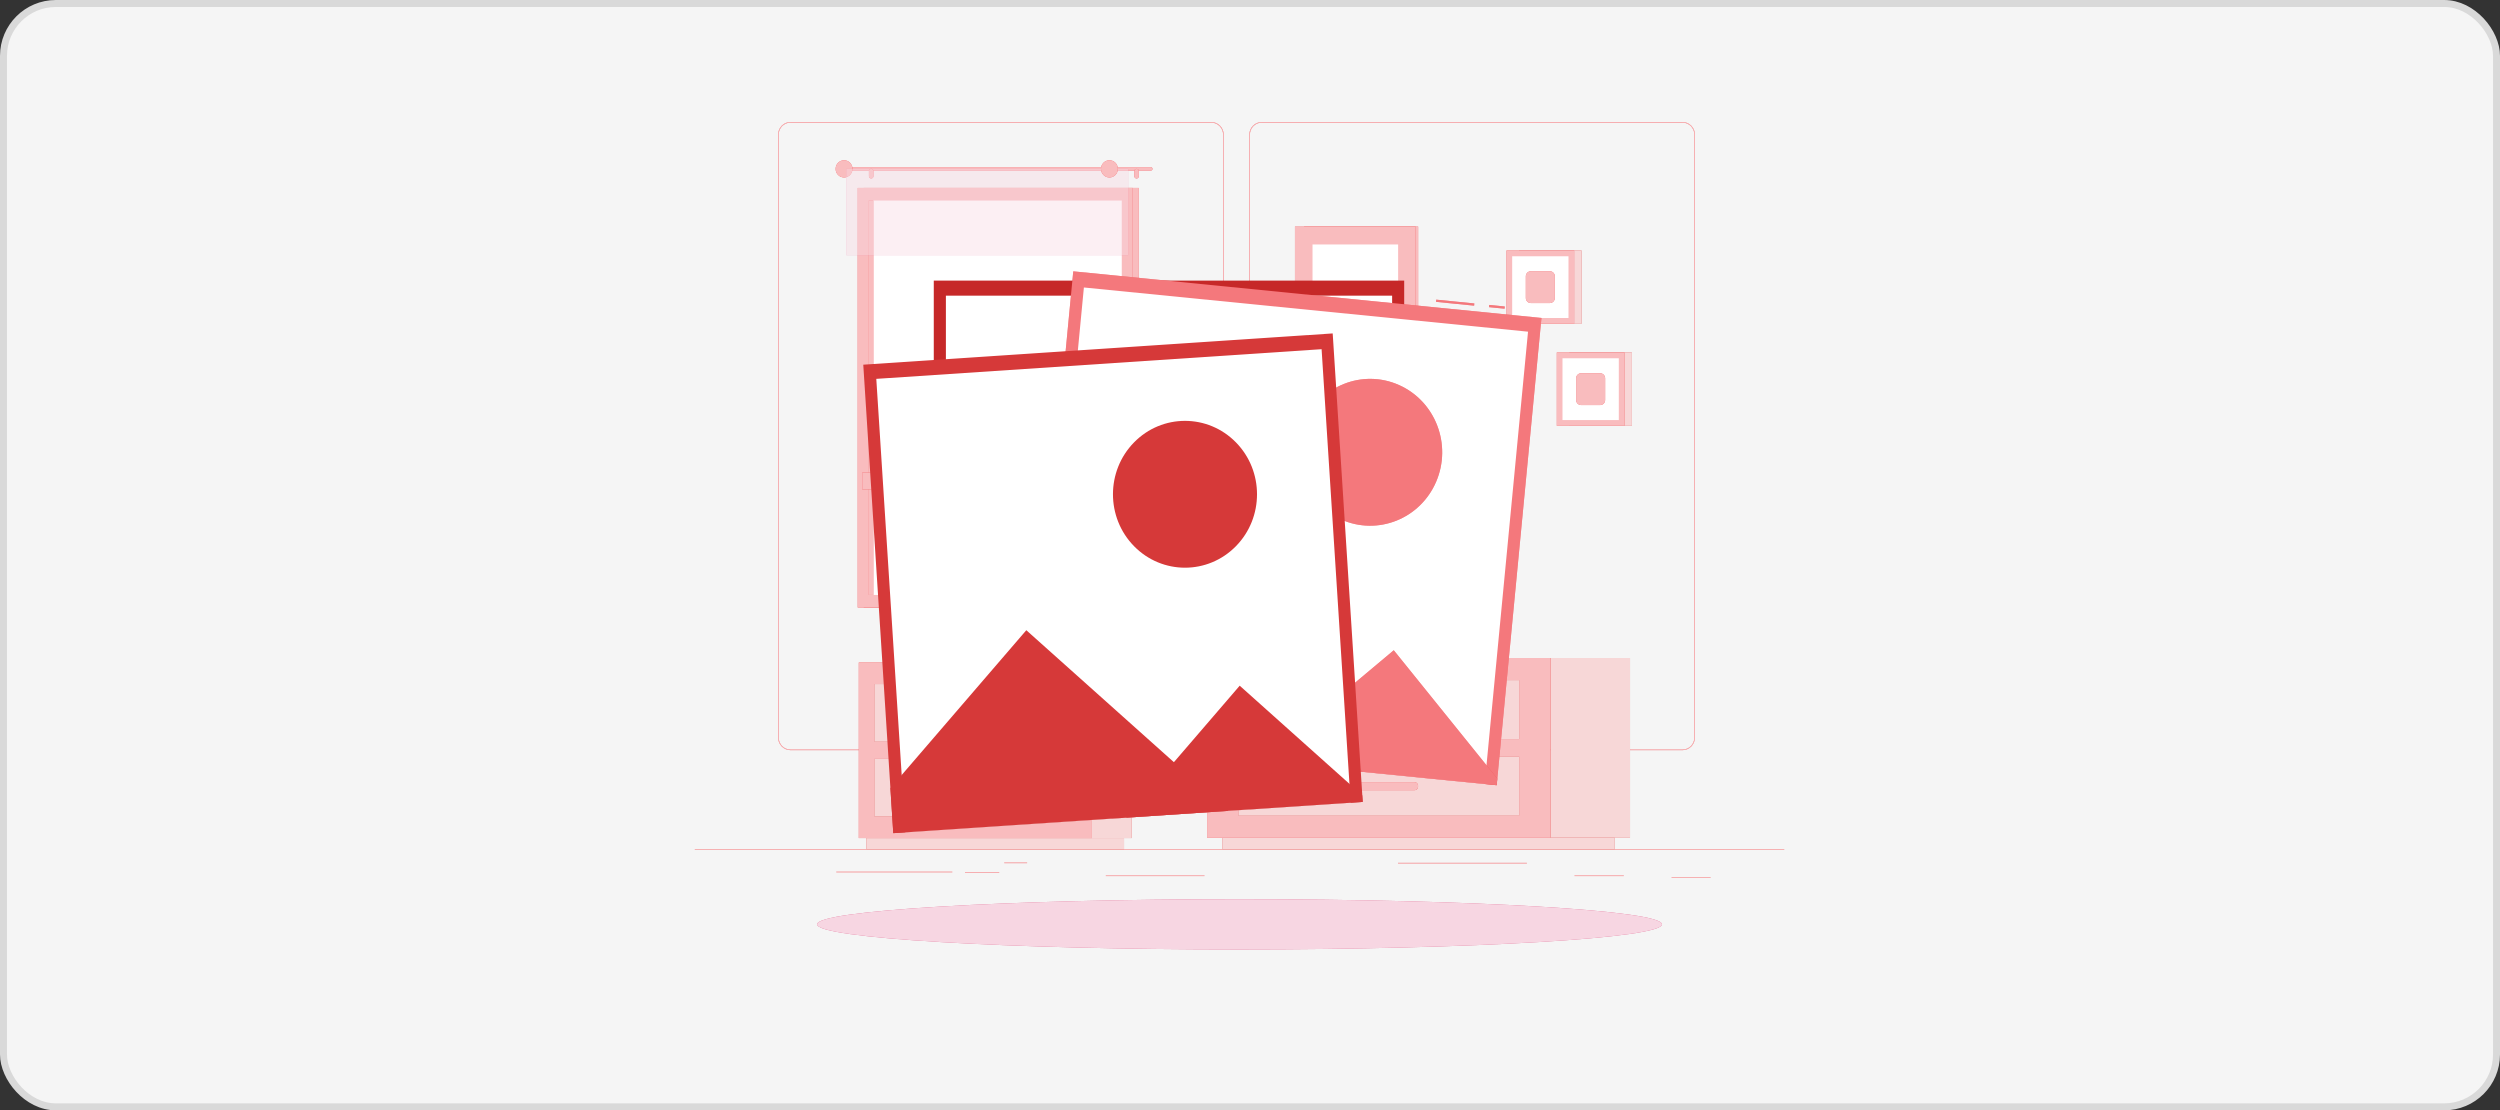 <svg width="358" height="159" viewBox="0 0 358 159" fill="none" xmlns="http://www.w3.org/2000/svg">
<rect x="0" y="0" width="358" height="159" fill="#333333" stroke="none"/>
<rect x="0.5" y="0.5" width="357" height="158" rx="7.5" fill="#F5F5F5"/>
<g clip-path="url(#clip0_190_74333)">
<path d="M255.5 121.604H99.5V121.683H255.5V121.604Z" fill="#EC1E24"/>
<path d="M255.5 121.604H99.5V121.683H255.5V121.604Z" fill="white" fill-opacity="0.7"/>
<path d="M147.08 123.525H143.81V123.605H147.08V123.525Z" fill="#EC1E24"/>
<path d="M147.08 123.525H143.81V123.605H147.08V123.525Z" fill="white" fill-opacity="0.7"/>
<path d="M244.948 125.611H239.379V125.691H244.948V125.611Z" fill="#EC1E24"/>
<path d="M244.948 125.611H239.379V125.691H244.948V125.611Z" fill="white" fill-opacity="0.7"/>
<path d="M218.65 123.562H200.195V123.642H218.65V123.562Z" fill="#EC1E24"/>
<path d="M218.65 123.562H200.195V123.642H218.65V123.562Z" fill="white" fill-opacity="0.7"/>
<path d="M172.474 125.375H158.356V125.454H172.474V125.375Z" fill="#EC1E24"/>
<path d="M172.474 125.375H158.356V125.454H172.474V125.375Z" fill="white" fill-opacity="0.7"/>
<path d="M143.08 124.873H138.188V124.953H143.08V124.873Z" fill="#EC1E24"/>
<path d="M143.08 124.873H138.188V124.953H143.08V124.873Z" fill="white" fill-opacity="0.7"/>
<path d="M232.518 125.375H225.479V125.454H232.518V125.375Z" fill="#EC1E24"/>
<path d="M232.518 125.375H225.479V125.454H232.518V125.375Z" fill="white" fill-opacity="0.7"/>
<path d="M136.369 124.834H119.758V124.913H136.369V124.834Z" fill="#EC1E24"/>
<path d="M136.369 124.834H119.758V124.913H136.369V124.834Z" fill="white" fill-opacity="0.7"/>
<path d="M173.447 107.421H113.203C112.22 107.421 111.422 106.607 111.422 105.605V19.29C111.422 18.289 112.22 17.475 113.203 17.475H173.45C174.433 17.475 175.232 18.289 175.232 19.29V105.605C175.229 106.607 174.43 107.421 173.447 107.421ZM113.203 17.554C112.264 17.554 111.5 18.333 111.5 19.29V105.605C111.5 106.562 112.264 107.341 113.203 107.341H173.45C174.389 107.341 175.154 106.562 175.154 105.605V19.29C175.154 18.333 174.389 17.554 173.45 17.554H113.203Z" fill="#EC1E24"/>
<path d="M173.447 107.421H113.203C112.22 107.421 111.422 106.607 111.422 105.605V19.29C111.422 18.289 112.22 17.475 113.203 17.475H173.45C174.433 17.475 175.232 18.289 175.232 19.29V105.605C175.229 106.607 174.43 107.421 173.447 107.421ZM113.203 17.554C112.264 17.554 111.5 18.333 111.5 19.29V105.605C111.5 106.562 112.264 107.341 113.203 107.341H173.45C174.389 107.341 175.154 106.562 175.154 105.605V19.29C175.154 18.333 174.389 17.554 173.45 17.554H113.203Z" fill="white" fill-opacity="0.7"/>
<path d="M240.933 107.421H180.686C179.703 107.421 178.904 106.607 178.904 105.605V19.29C178.904 18.289 179.703 17.475 180.686 17.475H240.933C241.916 17.475 242.714 18.289 242.714 19.29V105.605C242.714 106.607 241.916 107.421 240.933 107.421ZM180.686 17.554C179.746 17.554 178.982 18.333 178.982 19.29V105.605C178.982 106.562 179.746 107.341 180.686 107.341H240.933C241.872 107.341 242.636 106.562 242.636 105.605V19.29C242.636 18.333 241.872 17.554 240.933 17.554H180.686Z" fill="#EC1E24"/>
<path d="M240.933 107.421H180.686C179.703 107.421 178.904 106.607 178.904 105.605V19.29C178.904 18.289 179.703 17.475 180.686 17.475H240.933C241.916 17.475 242.714 18.289 242.714 19.29V105.605C242.714 106.607 241.916 107.421 240.933 107.421ZM180.686 17.554C179.746 17.554 178.982 18.333 178.982 19.29V105.605C178.982 106.562 179.746 107.341 180.686 107.341H240.933C241.872 107.341 242.636 106.562 242.636 105.605V19.29C242.636 18.333 241.872 17.554 240.933 17.554H180.686Z" fill="white" fill-opacity="0.7"/>
<path d="M123.697 86.996H163.083V26.913L123.697 26.913V86.996Z" fill="#EC1E24"/>
<path d="M123.697 86.996H163.083V26.913L123.697 26.913V86.996Z" fill="white" fill-opacity="0.7"/>
<path d="M122.823 86.996H162.21V26.913L122.823 26.913V86.996Z" fill="#EC1E24"/>
<path d="M122.823 86.996H162.21V26.913L122.823 26.913V86.996Z" fill="white" fill-opacity="0.7"/>
<path d="M160.637 85.199V28.713L124.392 28.713V85.199H160.637Z" fill="white"/>
<path d="M125.056 85.197L125.056 28.711H124.394L124.394 85.197H125.056Z" fill="#EC1E24"/>
<path d="M125.056 85.197L125.056 28.711H124.394L124.394 85.197H125.056Z" fill="white" fill-opacity="0.7"/>
<path d="M123.472 70.084H161.558V67.67H123.472V70.084Z" fill="#EC1E24"/>
<path d="M123.472 70.084H161.558V67.67H123.472V70.084Z" fill="white" fill-opacity="0.7"/>
<path d="M121.109 23.936H164.795C164.929 23.936 165.039 24.047 165.039 24.184C165.039 24.32 164.929 24.432 164.795 24.432H121.109C120.975 24.432 120.866 24.32 120.866 24.184C120.869 24.047 120.978 23.936 121.109 23.936Z" fill="#EC1E24"/>
<path d="M121.109 23.936H164.795C164.929 23.936 165.039 24.047 165.039 24.184C165.039 24.32 164.929 24.432 164.795 24.432H121.109C120.975 24.432 120.866 24.32 120.866 24.184C120.869 24.047 120.978 23.936 121.109 23.936Z" fill="white" fill-opacity="0.7"/>
<path d="M119.658 24.181C119.658 24.862 120.201 25.415 120.869 25.415C121.536 25.415 122.079 24.862 122.079 24.181C122.079 23.501 121.536 22.947 120.869 22.947C120.201 22.95 119.658 23.501 119.658 24.181Z" fill="#EC1E24"/>
<path d="M119.658 24.181C119.658 24.862 120.201 25.415 120.869 25.415C121.536 25.415 122.079 24.862 122.079 24.181C122.079 23.501 121.536 22.947 120.869 22.947C120.201 22.95 119.658 23.501 119.658 24.181Z" fill="white" fill-opacity="0.7"/>
<path d="M162.758 25.561C162.939 25.561 163.086 25.412 163.086 25.227V24.512C163.086 24.327 162.939 24.178 162.758 24.178C162.577 24.178 162.43 24.327 162.43 24.512V25.227C162.43 25.412 162.577 25.561 162.758 25.561Z" fill="#EC1E24"/>
<path d="M162.758 25.561C162.939 25.561 163.086 25.412 163.086 25.227V24.512C163.086 24.327 162.939 24.178 162.758 24.178C162.577 24.178 162.43 24.327 162.43 24.512V25.227C162.43 25.412 162.577 25.561 162.758 25.561Z" fill="white" fill-opacity="0.7"/>
<path d="M124.756 25.561C124.937 25.561 125.084 25.412 125.084 25.227V24.512C125.084 24.327 124.937 24.178 124.756 24.178C124.575 24.178 124.429 24.327 124.429 24.512V25.227C124.432 25.412 124.578 25.561 124.756 25.561Z" fill="#EC1E24"/>
<path d="M124.756 25.561C124.937 25.561 125.084 25.412 125.084 25.227V24.512C125.084 24.327 124.937 24.178 124.756 24.178C124.575 24.178 124.429 24.327 124.429 24.512V25.227C124.432 25.412 124.578 25.561 124.756 25.561Z" fill="white" fill-opacity="0.7"/>
<g opacity="0.4">
<path d="M121.186 36.541L161.559 36.541V24.18L121.186 24.18V36.541Z" fill="#D6336C"/>
<path d="M121.186 36.541L161.559 36.541V24.18L121.186 24.18V36.541Z" fill="white" fill-opacity="0.8"/>
</g>
<path d="M157.66 24.181C157.66 24.862 158.203 25.415 158.87 25.415C159.538 25.415 160.081 24.862 160.081 24.181C160.081 23.501 159.538 22.947 158.87 22.947C158.199 22.95 157.66 23.501 157.66 24.181Z" fill="#EC1E24"/>
<path d="M157.66 24.181C157.66 24.862 158.203 25.415 158.87 25.415C159.538 25.415 160.081 24.862 160.081 24.181C160.081 23.501 159.538 22.947 158.87 22.947C158.199 22.95 157.66 23.501 157.66 24.181Z" fill="white" fill-opacity="0.7"/>
<path d="M222.025 119.971H233.419V94.225H222.025V119.971Z" fill="#D63939"/>
<path d="M222.025 119.971H233.419V94.225H222.025V119.971Z" fill="white" fill-opacity="0.8"/>
<path d="M175.047 121.602H231.232V119.97H175.047V121.602Z" fill="#D63939"/>
<path d="M175.047 121.602H231.232V119.97H175.047V121.602Z" fill="white" fill-opacity="0.8"/>
<path d="M222.025 94.227H172.857V119.972H222.025V94.227Z" fill="#EC1E24"/>
<path d="M222.025 94.227H172.857V119.972H222.025V94.227Z" fill="white" fill-opacity="0.7"/>
<path d="M217.548 97.394H177.338V105.837H217.548V97.394Z" fill="#D63939"/>
<path d="M217.548 97.394H177.338V105.837H217.548V97.394Z" fill="white" fill-opacity="0.8"/>
<path d="M217.548 108.357H177.338V116.8H217.548V108.357Z" fill="#D63939"/>
<path d="M217.548 108.357H177.338V116.8H217.548V108.357Z" fill="white" fill-opacity="0.8"/>
<path d="M192.32 102.195H202.566C202.841 102.195 203.068 101.966 203.068 101.683V101.549C203.068 101.269 202.844 101.037 202.566 101.037H192.32C192.045 101.037 191.818 101.266 191.818 101.549V101.683C191.818 101.962 192.042 102.195 192.32 102.195Z" fill="#EC1E24"/>
<path d="M192.32 102.195H202.566C202.841 102.195 203.068 101.966 203.068 101.683V101.549C203.068 101.269 202.844 101.037 202.566 101.037H192.32C192.045 101.037 191.818 101.266 191.818 101.549V101.683C191.818 101.962 192.042 102.195 192.32 102.195Z" fill="white" fill-opacity="0.7"/>
<path d="M192.32 113.159H202.566C202.841 113.159 203.068 112.931 203.068 112.647V112.514C203.068 112.234 202.844 112.002 202.566 112.002H192.32C192.045 112.002 191.818 112.231 191.818 112.514V112.647C191.818 112.927 192.042 113.159 192.32 113.159Z" fill="#EC1E24"/>
<path d="M192.32 113.159H202.566C202.841 113.159 203.068 112.931 203.068 112.647V112.514C203.068 112.234 202.844 112.002 202.566 112.002H192.32C192.045 112.002 191.818 112.231 191.818 112.514V112.647C191.818 112.927 192.042 113.159 192.32 113.159Z" fill="white" fill-opacity="0.7"/>
<path d="M208.488 90.345C209.828 89.981 210.624 88.578 210.267 87.212C209.909 85.846 208.533 85.034 207.193 85.399C205.852 85.763 205.056 87.166 205.413 88.532C205.771 89.898 207.147 90.71 208.488 90.345Z" fill="#EC1E24"/>
<path d="M208.488 90.345C209.828 89.981 210.624 88.578 210.267 87.212C209.909 85.846 208.533 85.034 207.193 85.399C205.852 85.763 205.056 87.166 205.413 88.532C205.771 89.898 207.147 90.71 208.488 90.345Z" fill="white" fill-opacity="0.7"/>
<path d="M205.666 89.201C206.647 88.201 206.647 86.58 205.666 85.581C204.685 84.581 203.095 84.581 202.114 85.581C201.133 86.58 201.133 88.201 202.114 89.201C203.095 90.2 204.685 90.2 205.666 89.201Z" fill="#EC1E24"/>
<path d="M205.666 89.201C206.647 88.201 206.647 86.58 205.666 85.581C204.685 84.581 203.095 84.581 202.114 85.581C201.133 86.58 201.133 88.201 202.114 89.201C203.095 90.2 204.685 90.2 205.666 89.201Z" fill="white" fill-opacity="0.7"/>
<path d="M191.749 91.133C193.136 91.133 194.261 89.987 194.261 88.574C194.261 87.16 193.136 86.014 191.749 86.014C190.362 86.014 189.237 87.16 189.237 88.574C189.237 89.987 190.362 91.133 191.749 91.133Z" fill="#EC1E24"/>
<path d="M191.749 91.133C193.136 91.133 194.261 89.987 194.261 88.574C194.261 87.16 193.136 86.014 191.749 86.014C190.362 86.014 189.237 87.16 189.237 88.574C189.237 89.987 190.362 91.133 191.749 91.133Z" fill="white" fill-opacity="0.7"/>
<path d="M198.628 92.275C199.998 92.048 200.927 90.733 200.704 89.337C200.481 87.942 199.191 86.995 197.822 87.222C196.453 87.449 195.523 88.764 195.746 90.159C195.969 91.555 197.259 92.502 198.628 92.275Z" fill="#EC1E24"/>
<path d="M198.628 92.275C199.998 92.048 200.927 90.733 200.704 89.337C200.481 87.942 199.191 86.995 197.822 87.222C196.453 87.449 195.523 88.764 195.746 90.159C195.969 91.555 197.259 92.502 198.628 92.275Z" fill="white" fill-opacity="0.7"/>
<path d="M215.137 88.338C215.137 88.338 214.731 94.227 199.144 94.227C183.556 94.227 183.15 88.338 183.15 88.338H215.137Z" fill="#D63939"/>
<path d="M215.137 88.338C215.137 88.338 214.731 94.227 199.144 94.227C183.556 94.227 183.15 88.338 183.15 88.338H215.137Z" fill="white" fill-opacity="0.8"/>
<path d="M156.367 120.012H162.054V94.871H156.367V120.012Z" fill="#D63939"/>
<path d="M156.367 120.012H162.054V94.871H156.367V120.012Z" fill="white" fill-opacity="0.8"/>
<path d="M124.071 121.604H160.961V120.01H124.071V121.604Z" fill="#D63939"/>
<path d="M124.071 121.604H160.961V120.01H124.071V121.604Z" fill="white" fill-opacity="0.8"/>
<path d="M156.365 94.869H122.978V120.01H156.365V94.869Z" fill="#EC1E24"/>
<path d="M156.365 94.869H122.978V120.01H156.365V94.869Z" fill="white" fill-opacity="0.7"/>
<path d="M154.131 97.963H125.215V106.209H154.131V97.963Z" fill="#D63939"/>
<path d="M154.131 97.963H125.215V106.209H154.131V97.963Z" fill="white" fill-opacity="0.8"/>
<path d="M154.131 108.67H125.215V116.916H154.131V108.67Z" fill="#D63939"/>
<path d="M154.131 108.67H125.215V116.916H154.131V108.67Z" fill="white" fill-opacity="0.8"/>
<path d="M135.292 98.972H144.05C144.643 98.972 145.13 98.479 145.13 97.872C145.13 97.268 144.646 96.772 144.05 96.772H135.292C134.7 96.772 134.213 97.264 134.213 97.872C134.216 98.479 134.7 98.972 135.292 98.972Z" fill="#EC1E24"/>
<path d="M135.292 98.972H144.05C144.643 98.972 145.13 98.479 145.13 97.872C145.13 97.268 144.646 96.772 144.05 96.772H135.292C134.7 96.772 134.213 97.264 134.213 97.872C134.216 98.479 134.7 98.972 135.292 98.972Z" fill="white" fill-opacity="0.7"/>
<path d="M135.292 109.678H144.05C144.643 109.678 145.13 109.185 145.13 108.581C145.13 107.977 144.646 107.48 144.05 107.48H135.292C134.7 107.48 134.213 107.973 134.213 108.581C134.216 109.182 134.7 109.678 135.292 109.678Z" fill="#EC1E24"/>
<path d="M135.292 109.678H144.05C144.643 109.678 145.13 109.185 145.13 108.581C145.13 107.977 144.646 107.48 144.05 107.48H135.292C134.7 107.48 134.213 107.973 134.213 108.581C134.216 109.182 134.7 109.678 135.292 109.678Z" fill="white" fill-opacity="0.7"/>
<path d="M186.75 66.328H203.08V32.448H186.75V66.328Z" fill="#EC1E24"/>
<path d="M186.75 66.328H203.08V32.448H186.75V66.328Z" fill="white" fill-opacity="0.7"/>
<path d="M185.439 66.328H202.727V32.448H185.439V66.328Z" fill="#EC1E24"/>
<path d="M185.439 66.328H202.727V32.448H185.439V66.328Z" fill="white" fill-opacity="0.7"/>
<path d="M200.211 63.765V35.012H187.953V63.765H200.211Z" fill="white"/>
<path d="M224.743 60.977H233.685V50.476H224.743V60.977Z" fill="#D63939"/>
<path d="M224.743 60.977H233.685V50.476H224.743V60.977Z" fill="white" fill-opacity="0.8"/>
<path d="M222.934 60.977H232.625V50.476H222.934V60.977Z" fill="#EC1E24"/>
<path d="M222.934 60.977H232.625V50.476H222.934V60.977Z" fill="white" fill-opacity="0.7"/>
<path d="M231.813 60.15V51.307H223.748V60.15H231.813Z" fill="white"/>
<path d="M229.857 57.281V54.174C229.857 53.774 229.538 53.449 229.145 53.449H226.412C226.019 53.449 225.701 53.774 225.701 54.174V57.281C225.701 57.682 226.019 58.006 226.412 58.006H229.145C229.538 58.006 229.857 57.679 229.857 57.281Z" fill="#EC1E24"/>
<path d="M229.857 57.281V54.174C229.857 53.774 229.538 53.449 229.145 53.449H226.412C226.019 53.449 225.701 53.774 225.701 54.174V57.281C225.701 57.682 226.019 58.006 226.412 58.006H229.145C229.538 58.006 229.857 57.679 229.857 57.281Z" fill="white" fill-opacity="0.7"/>
<path d="M217.536 46.367H226.478V35.867H217.536V46.367Z" fill="#D63939"/>
<path d="M217.536 46.367H226.478V35.867H217.536V46.367Z" fill="white" fill-opacity="0.8"/>
<path d="M215.728 46.367H225.418V35.867H215.728V46.367Z" fill="#EC1E24"/>
<path d="M215.728 46.367H225.418V35.867H215.728V46.367Z" fill="white" fill-opacity="0.7"/>
<path d="M224.608 45.539V36.695H216.543V45.539H224.608Z" fill="white"/>
<path d="M222.652 42.672V39.565C222.652 39.164 222.334 38.84 221.941 38.84H219.208C218.815 38.84 218.497 39.164 218.497 39.565V42.672C218.497 43.072 218.815 43.397 219.208 43.397H221.941C222.334 43.397 222.652 43.069 222.652 42.672Z" fill="#EC1E24"/>
<path d="M222.652 42.672V39.565C222.652 39.164 222.334 38.84 221.941 38.84H219.208C218.815 38.84 218.497 39.164 218.497 39.565V42.672C218.497 43.072 218.815 43.397 219.208 43.397H221.941C222.334 43.397 222.652 43.069 222.652 42.672Z" fill="white" fill-opacity="0.7"/>
<path d="M177.5 135.963C210.91 135.963 237.994 134.352 237.994 132.363C237.994 130.375 210.91 128.764 177.5 128.764C144.09 128.764 117.006 130.375 117.006 132.363C117.006 134.352 144.09 135.963 177.5 135.963Z" fill="#D6336C"/>
<path d="M177.5 135.963C210.91 135.963 237.994 134.352 237.994 132.363C237.994 130.375 210.91 128.764 177.5 128.764C144.09 128.764 117.006 130.375 117.006 132.363C117.006 134.352 144.09 135.963 177.5 135.963Z" fill="white" fill-opacity="0.8"/>
<path d="M201.081 40.185H133.717V107.414H201.081V40.185Z" fill="#C62828"/>
<path d="M199.353 42.336H135.452V107.415H199.353V42.336Z" fill="white"/>
<path d="M201.081 106.467V107.415H167.132L174.471 99.942L184.573 89.639L201.081 106.467Z" fill="#C62828"/>
<path d="M133.717 107.414V100.952L154.59 79.678L181.803 107.414H133.717Z" fill="#C62828"/>
<path d="M178.508 72.274C184.205 72.274 188.823 67.567 188.823 61.761C188.823 55.955 184.205 51.248 178.508 51.248C172.811 51.248 168.193 55.955 168.193 61.761C168.193 67.567 172.811 72.274 178.508 72.274Z" fill="#C62828"/>
<path d="M213.256 43.668L213.226 43.984L215.455 44.206L215.486 43.89L213.256 43.668Z" fill="#EC1E24"/>
<path d="M213.256 43.668L213.226 43.984L215.455 44.206L215.486 43.89L213.256 43.668Z" fill="white" fill-opacity="0.4"/>
<path d="M205.668 42.91L205.638 43.227L211.094 43.77L211.124 43.453L205.668 42.91Z" fill="#EC1E24"/>
<path d="M205.668 42.91L205.638 43.227L211.094 43.77L211.124 43.453L205.668 42.91Z" fill="white" fill-opacity="0.4"/>
<path d="M153.691 38.855L147.28 105.768L214.327 112.441L220.739 45.529L153.691 38.855Z" fill="#EC1E24"/>
<path d="M153.691 38.855L147.28 105.768L214.327 112.441L220.739 45.529L153.691 38.855Z" fill="white" fill-opacity="0.4"/>
<path d="M155.213 41.167L149.007 105.939L212.608 112.27L218.814 47.497L155.213 41.167Z" fill="white"/>
<path d="M214.413 111.499L214.322 112.443L180.536 109.079L188.551 102.369L199.587 93.115L214.413 111.499Z" fill="#EC1E24"/>
<path d="M214.413 111.499L214.322 112.443L180.536 109.079L188.551 102.369L199.587 93.115L214.413 111.499Z" fill="white" fill-opacity="0.4"/>
<path d="M147.28 105.77L147.894 99.34L170.698 80.234L195.134 110.533L147.28 105.77Z" fill="#EC1E24"/>
<path d="M147.28 105.77L147.894 99.34L170.698 80.234L195.134 110.533L147.28 105.77Z" fill="white" fill-opacity="0.4"/>
<path d="M205.655 68.989C207.942 63.671 205.566 57.47 200.349 55.14C195.131 52.809 189.048 55.231 186.761 60.549C184.474 65.867 186.85 72.067 192.068 74.398C197.285 76.728 203.369 74.307 205.655 68.989Z" fill="#EC1E24"/>
<path d="M205.655 68.989C207.942 63.671 205.566 57.47 200.349 55.14C195.131 52.809 189.048 55.231 186.761 60.549C184.474 65.867 186.85 72.067 192.068 74.398C197.285 76.728 203.369 74.307 205.655 68.989Z" fill="white" fill-opacity="0.4"/>
<path d="M190.842 47.746L123.62 52.223L127.92 119.31L195.143 114.833L190.842 47.746Z" fill="#D63939"/>
<path d="M189.252 50.005L125.485 54.252L129.648 119.194L193.415 114.948L189.252 50.005Z" fill="white"/>
<path d="M195.075 113.888L195.134 114.832L161.26 117.087L168.103 109.143L177.525 98.191L195.075 113.888Z" fill="#D63939"/>
<path d="M127.914 119.308L127.502 112.862L146.968 90.246L175.896 116.115L127.914 119.308Z" fill="#D63939"/>
<path d="M176.984 78.215C181.012 74.109 181.012 67.453 176.984 63.347C172.956 59.242 166.425 59.242 162.397 63.347C158.369 67.453 158.369 74.109 162.397 78.215C166.425 82.321 172.956 82.321 176.984 78.215Z" fill="#D63939"/>
</g>
<rect x="0.5" y="0.5" width="357" height="158" rx="7.5" stroke="#D9D9D9"/>
<defs>
<clipPath id="clip0_190_74333">
<rect x="99.5" width="159" height="159" rx="8" fill="white"/>
</clipPath>
</defs>
</svg>
